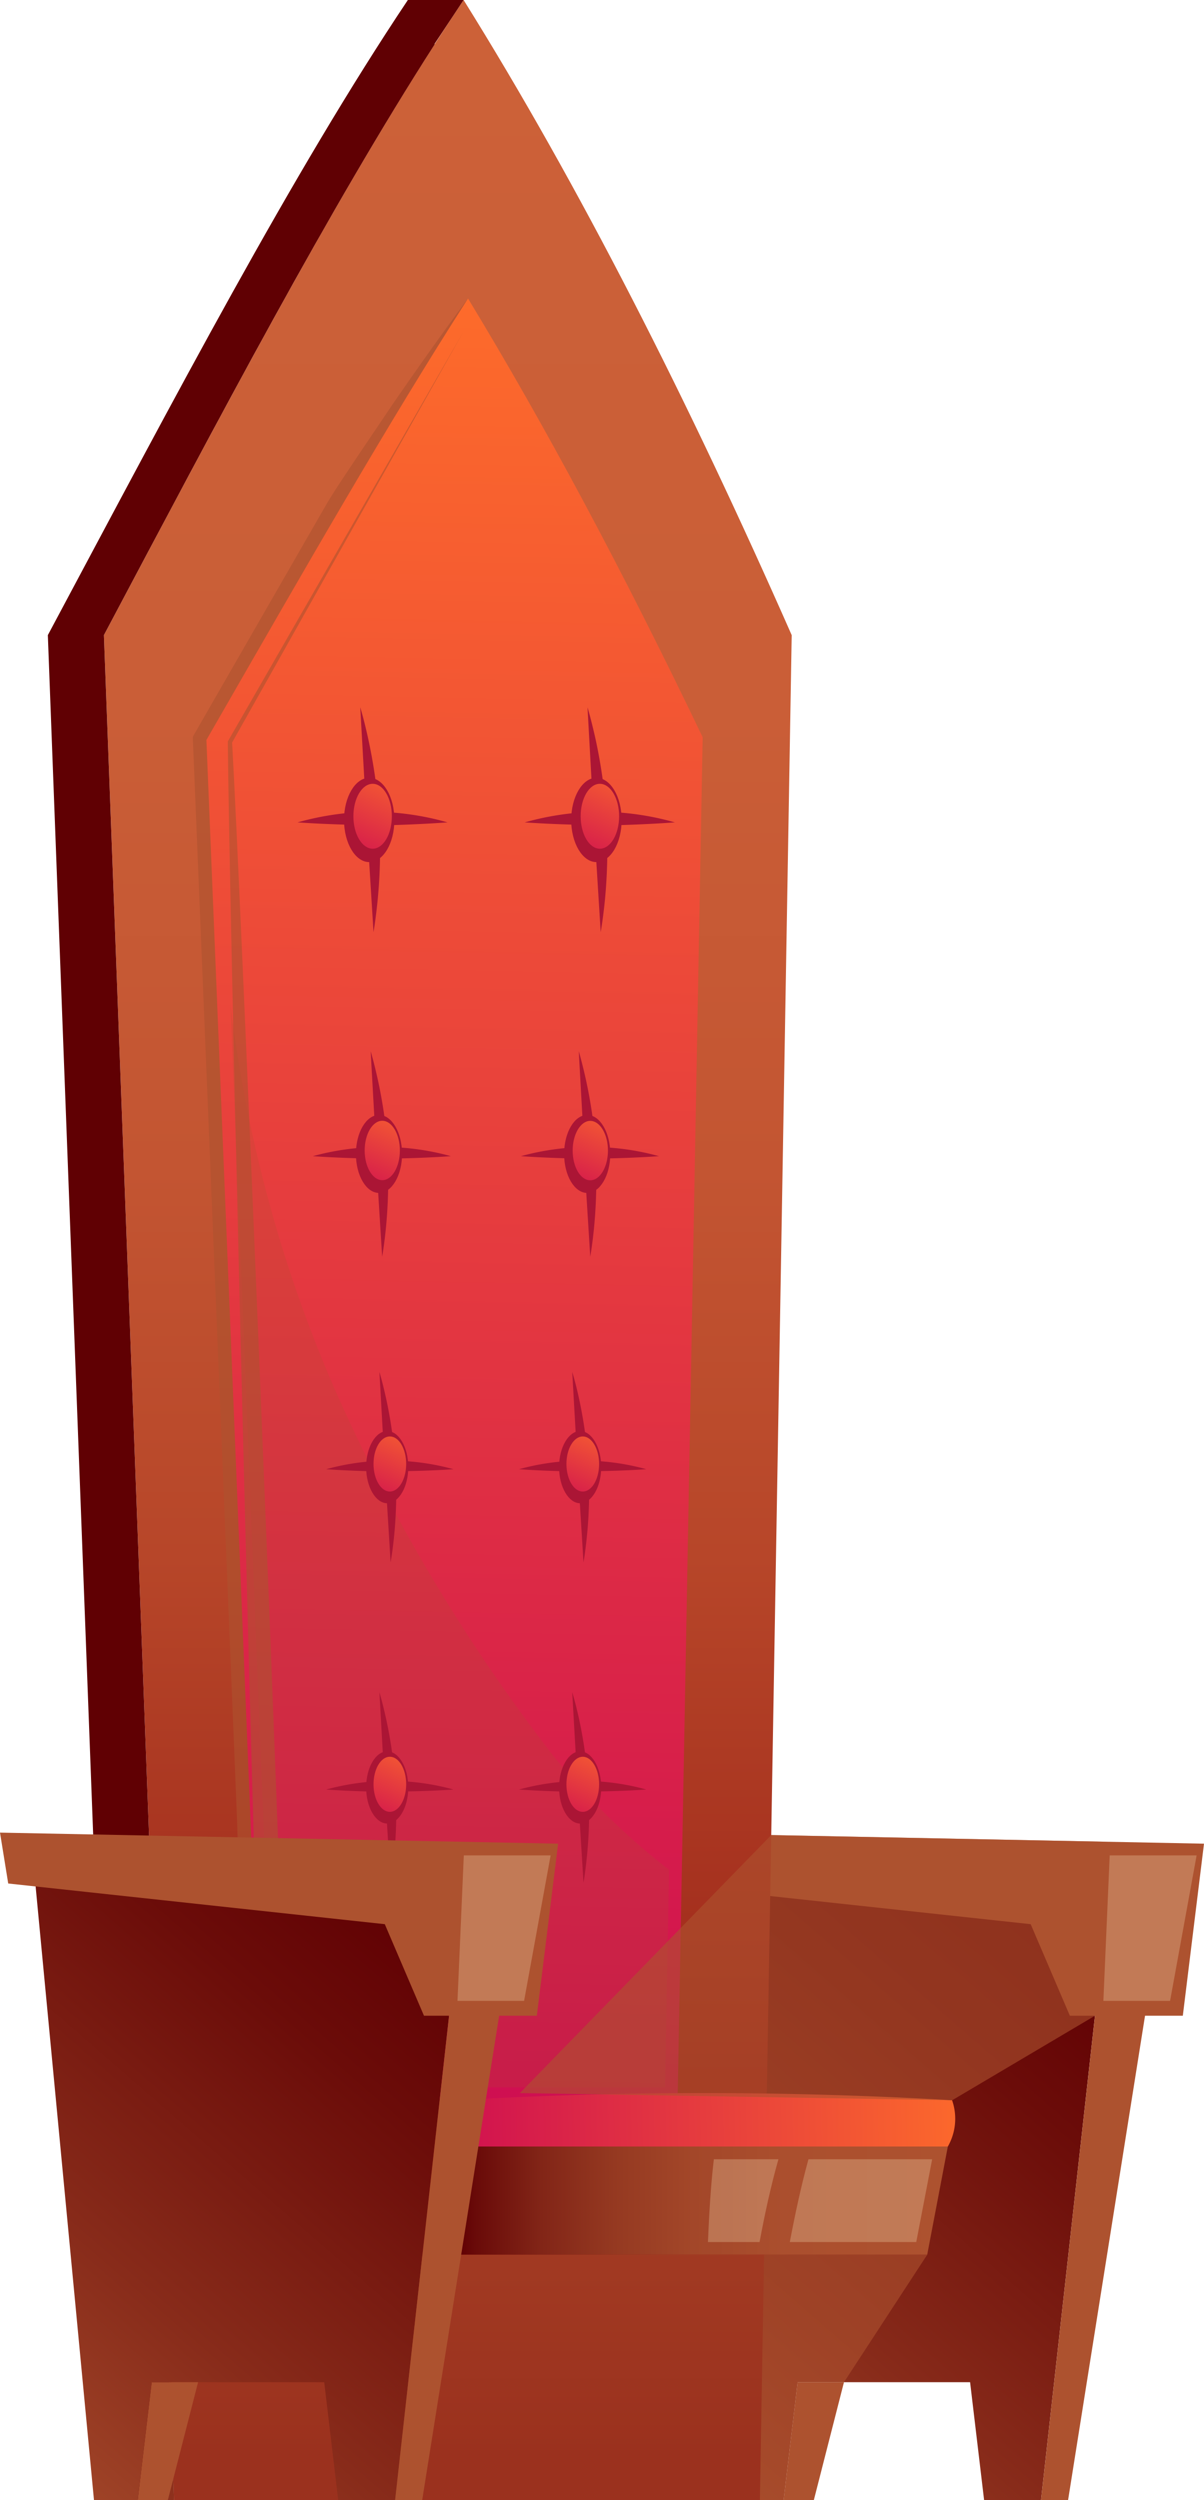 <svg xmlns="http://www.w3.org/2000/svg" xmlns:xlink="http://www.w3.org/1999/xlink" viewBox="0 0 114.27 237.28"><defs><style>.cls-1{mask:url(#mask);}.cls-14,.cls-17,.cls-2,.cls-4,.cls-6{mix-blend-mode:multiply;}.cls-2{fill:url(#Áåçûìÿííûé_ãðàäèåíò_10);}.cls-3{mask:url(#mask-2);}.cls-4{fill:url(#Áåçûìÿííûé_ãðàäèåíò_10-2);}.cls-5{mask:url(#mask-3);}.cls-6{fill:url(#Áåçûìÿííûé_ãðàäèåíò_10-3);}.cls-7{isolation:isolate;}.cls-8{fill:url(#Áåçûìÿííûé_ãðàäèåíò_43);}.cls-14,.cls-17,.cls-9{fill:#ad522f;}.cls-10{fill:#fff7cc;opacity:0.25;}.cls-10,.cls-32{mix-blend-mode:screen;}.cls-11{fill:url(#Áåçûìÿííûé_ãðàäèåíò_40);}.cls-12{mask:url(#mask-4);}.cls-13,.cls-19{mix-blend-mode:overlay;}.cls-13{fill:url(#Áåçûìÿííûé_ãðàäèåíò_127);}.cls-14{opacity:0.6;}.cls-15{fill:#600003;}.cls-16{fill:url(#Áåçûìÿííûé_ãðàäèåíò_53);}.cls-17{opacity:0.2;}.cls-18{mask:url(#mask-5);}.cls-19{opacity:0.4;fill:url(#Áåçûìÿííûé_ãðàäèåíò_127-2);}.cls-20{fill:url(#Áåçûìÿííûé_ãðàäèåíò_4);}.cls-21{fill:url(#Áåçûìÿííûé_ãðàäèåíò_51);}.cls-22{fill:#ab1535;}.cls-23{fill:url(#Áåçûìÿííûé_ãðàäèåíò_53-2);}.cls-24{fill:url(#Áåçûìÿííûé_ãðàäèåíò_53-3);}.cls-25{fill:url(#Áåçûìÿííûé_ãðàäèåíò_53-4);}.cls-26{fill:url(#Áåçûìÿííûé_ãðàäèåíò_53-5);}.cls-27{fill:url(#Áåçûìÿííûé_ãðàäèåíò_53-6);}.cls-28{fill:url(#Áåçûìÿííûé_ãðàäèåíò_53-7);}.cls-29{fill:url(#Áåçûìÿííûé_ãðàäèåíò_53-8);}.cls-30{fill:url(#Áåçûìÿííûé_ãðàäèåíò_53-9);}.cls-31{mask:url(#mask-6);}.cls-32{opacity:0.3;fill:url(#Áåçûìÿííûé_ãðàäèåíò_127-3);}.cls-33{fill:url(#Áåçûìÿííûé_ãðàäèåíò_43-2);}.cls-34{filter:url(#luminosity-noclip-6);}.cls-35{filter:url(#luminosity-noclip-5);}.cls-36{filter:url(#luminosity-noclip-4);}.cls-37{filter:url(#luminosity-noclip-3);}.cls-38{filter:url(#luminosity-noclip-2);}.cls-39{filter:url(#luminosity-noclip);}</style><filter id="luminosity-noclip" x="22.19" y="-8338.8" width="62.88" height="32766" filterUnits="userSpaceOnUse" color-interpolation-filters="sRGB"><feFlood flood-color="#fff" result="bg"/><feBlend in="SourceGraphic" in2="bg"/></filter><mask id="mask" x="22.19" y="-8338.8" width="62.88" height="32766" maskUnits="userSpaceOnUse"><g class="cls-39"/></mask><linearGradient id="Áåçûìÿííûé_ãðàäèåíò_10" x1="44.13" y1="129.99" x2="70.34" y2="27.99" gradientUnits="userSpaceOnUse"><stop offset="0" stop-color="#fff"/><stop offset="0.11" stop-color="#fafafa"/><stop offset="0.24" stop-color="#ececec"/><stop offset="0.38" stop-color="#d4d4d4"/><stop offset="0.53" stop-color="#b2b2b2"/><stop offset="0.69" stop-color="#878787"/><stop offset="0.85" stop-color="#545454"/><stop offset="1" stop-color="#1a1a1a"/></linearGradient><filter id="luminosity-noclip-2" x="35.86" y="-8338.8" width="40.39" height="32766" filterUnits="userSpaceOnUse" color-interpolation-filters="sRGB"><feFlood flood-color="#fff" result="bg"/><feBlend in="SourceGraphic" in2="bg"/></filter><mask id="mask-2" x="35.86" y="-8338.8" width="40.39" height="32766" maskUnits="userSpaceOnUse"><g class="cls-38"/></mask><linearGradient id="Áåçûìÿííûé_ãðàäèåíò_10-2" x1="104.44" y1="63.87" x2="37.77" y2="173.22" xlink:href="#Áåçûìÿííûé_ãðàäèåíò_10"/><filter id="luminosity-noclip-3" x="54.97" y="-8338.8" width="20.12" height="32766" filterUnits="userSpaceOnUse" color-interpolation-filters="sRGB"><feFlood flood-color="#fff" result="bg"/><feBlend in="SourceGraphic" in2="bg"/></filter><mask id="mask-3" x="54.97" y="-8338.8" width="20.12" height="32766" maskUnits="userSpaceOnUse"><g class="cls-37"/></mask><linearGradient id="Áåçûìÿííûé_ãðàäèåíò_10-3" x1="54.97" y1="97.27" x2="75.09" y2="97.27" xlink:href="#Áåçûìÿííûé_ãðàäèåíò_10"/><linearGradient id="Áåçûìÿííûé_ãðàäèåíò_43" x1="103.23" y1="183.38" x2="54.84" y2="239.02" gradientUnits="userSpaceOnUse"><stop offset="0" stop-color="#600003"/><stop offset="0.21" stop-color="#6b0c09"/><stop offset="0.6" stop-color="#882b1a"/><stop offset="1" stop-color="#ad522f"/></linearGradient><linearGradient id="Áåçûìÿííûé_ãðàäèåíò_40" x1="53.62" y1="244.14" x2="53.62" y2="13.02" gradientUnits="userSpaceOnUse"><stop offset="0" stop-color="#7f0004"/><stop offset="0.08" stop-color="#8f150f"/><stop offset="0.22" stop-color="#a5301e"/><stop offset="0.37" stop-color="#b74629"/><stop offset="0.53" stop-color="#c35532"/><stop offset="0.72" stop-color="#ca5e37"/><stop offset="1" stop-color="#cc6138"/></linearGradient><filter id="luminosity-noclip-4" x="22.19" y="13.13" width="62.88" height="104.54" filterUnits="userSpaceOnUse" color-interpolation-filters="sRGB"><feFlood flood-color="#fff" result="bg"/><feBlend in="SourceGraphic" in2="bg"/></filter><mask id="mask-4" x="11.05" y="2.24" width="62.88" height="104.54" maskUnits="userSpaceOnUse"><g class="cls-36"><g transform="translate(-11.14 -10.89)"><g class="cls-1"><path class="cls-2" d="M38.6,40.92C44.2,30.8,49.68,21.38,55.1,13.13c10,16.14,19.78,35.23,30,58.29l-.48,28A331.73,331.73,0,0,0,38.6,40.92Zm6.55,50.7c9.83,6,19.64,12.12,29.27,18.45a83.56,83.56,0,0,1,9.86,7.61l.15-9.09A336.81,336.81,0,0,0,36.38,45c-4,7.29-8,14.89-12.15,22.66l-2,3.84.27,7.14C30.31,82.4,37.68,87.05,45.15,91.62Z"/></g></g></g></mask><linearGradient id="Áåçûìÿííûé_ãðàäèåíò_127" x1="44.13" y1="129.99" x2="70.34" y2="27.99" gradientUnits="userSpaceOnUse"><stop offset="0" stop-color="#fff7cc"/><stop offset="1" stop-color="#fff7cc"/></linearGradient><linearGradient id="Áåçûìÿííûé_ãðàäèåíò_53" x1="55.4" y1="31.91" x2="51.77" y2="210.93" gradientUnits="userSpaceOnUse"><stop offset="0" stop-color="#ff6f29"/><stop offset="1" stop-color="#cf0e51"/></linearGradient><filter id="luminosity-noclip-5" x="35.86" y="47.31" width="40.39" height="160.49" filterUnits="userSpaceOnUse" color-interpolation-filters="sRGB"><feFlood flood-color="#fff" result="bg"/><feBlend in="SourceGraphic" in2="bg"/></filter><mask id="mask-5" x="24.72" y="36.42" width="40.39" height="160.49" maskUnits="userSpaceOnUse"><g class="cls-35"><g transform="translate(-11.14 -10.89)"><g class="cls-3"><path class="cls-4" d="M40.77,207.8,35.86,84.4l.62-1.12c7.2-12.87,14.05-25.09,20.73-36,6.29,10.86,12.54,21.56,19,35.4L74,207.8Z"/></g></g></g></mask><linearGradient id="Áåçûìÿííûé_ãðàäèåíò_127-2" x1="104.44" y1="63.87" x2="37.77" y2="173.22" xlink:href="#Áåçûìÿííûé_ãðàäèåíò_127"/><linearGradient id="Áåçûìÿííûé_ãðàäèåíò_4" x1="43.42" y1="208.85" x2="89.96" y2="208.85" gradientUnits="userSpaceOnUse"><stop offset="0" stop-color="#600003"/><stop offset="0.04" stop-color="#6a0b09"/><stop offset="0.17" stop-color="#822517"/><stop offset="0.32" stop-color="#953921"/><stop offset="0.48" stop-color="#a34729"/><stop offset="0.67" stop-color="#ab4f2e"/><stop offset="1" stop-color="#ad522f"/></linearGradient><linearGradient id="Áåçûìÿííûé_ãðàäèåíò_51" x1="105.67" y1="211.66" x2="52.85" y2="212.87" xlink:href="#Áåçûìÿííûé_ãðàäèåíò_53"/><linearGradient id="Áåçûìÿííûé_ãðàäèåíò_53-2" x1="70.76" y1="82.48" x2="65.83" y2="93.26" xlink:href="#Áåçûìÿííûé_ãðàäèåíò_53"/><linearGradient id="Áåçûìÿííûé_ãðàäèåíò_53-3" x1="49.2" y1="82.48" x2="44.26" y2="93.26" xlink:href="#Áåçûìÿííûé_ãðàäèåíò_53"/><linearGradient id="Áåçûìÿííûé_ãðàäèåíò_53-4" x1="69.63" y1="114.7" x2="65.11" y2="124.58" xlink:href="#Áåçûìÿííûé_ãðàäèåíò_53"/><linearGradient id="Áåçûìÿííûé_ãðàäèåíò_53-5" x1="38.74" y1="103.81" x2="34.22" y2="113.68" xlink:href="#Áåçûìÿííûé_ãðàäèåíò_53"/><linearGradient id="Áåçûìÿííûé_ãðàäèåíò_53-6" x1="68.73" y1="144.84" x2="64.54" y2="154" xlink:href="#Áåçûìÿííûé_ãðàäèåíò_53"/><linearGradient id="Áåçûìÿííûé_ãðàäèåíò_53-7" x1="50.42" y1="144.84" x2="46.23" y2="154" xlink:href="#Áåçûìÿííûé_ãðàäèåíò_53"/><linearGradient id="Áåçûìÿííûé_ãðàäèåíò_53-8" x1="68.73" y1="175.24" x2="64.54" y2="184.4" xlink:href="#Áåçûìÿííûé_ãðàäèåíò_53"/><linearGradient id="Áåçûìÿííûé_ãðàäèåíò_53-9" x1="50.42" y1="175.24" x2="46.23" y2="184.4" xlink:href="#Áåçûìÿííûé_ãðàäèåíò_53"/><filter id="luminosity-noclip-6" x="54.97" y="50.69" width="20.12" height="93.17" filterUnits="userSpaceOnUse" color-interpolation-filters="sRGB"><feFlood flood-color="#fff" result="bg"/><feBlend in="SourceGraphic" in2="bg"/></filter><mask id="mask-6" x="43.83" y="39.79" width="20.12" height="93.17" maskUnits="userSpaceOnUse"><g class="cls-34"><g transform="translate(-11.14 -10.89)"><g class="cls-5"><path class="cls-6" d="M73.83,143.85c.58-20,1.26-60.25,1.26-60.25q-8-16.84-17.5-32.91c-.76,1.14-1.86,2.9-2.62,4A308.8,308.8,0,0,1,71.32,84.12S73.09,124.4,73.83,143.85Z"/></g></g></g></mask><linearGradient id="Áåçûìÿííûé_ãðàäèåíò_127-3" x1="54.97" y1="97.27" x2="75.09" y2="97.27" xlink:href="#Áåçûìÿííûé_ãðàäèåíò_127"/><linearGradient id="Áåçûìÿííûé_ãðàäèåíò_43-2" x1="41.92" y1="183.38" x2="-6.46" y2="239.02" xlink:href="#Áåçûìÿííûé_ãðàäèåíò_43"/></defs><g class="cls-7"><g id="Capa_2" data-name="Capa 2"><polygon class="cls-8" points="64.67 178.93 70.22 237.28 74.37 237.28 75.7 226.09 92.07 226.09 93.4 237.28 98.8 237.28 105.3 178.93 64.67 178.93"/><polygon class="cls-9" points="75.7 226.09 74.37 237.28 77.24 237.28 80.1 226.09 75.7 226.09"/><polygon class="cls-9" points="98.8 237.28 105.3 178.93 110.64 178.93 101.37 237.28 98.8 237.28"/><polygon class="cls-9" points="61.3 173.93 114.27 174.98 112.26 191.31 101.54 191.31 97.82 182.62 62.08 178.76 61.3 173.93"/><polygon class="cls-10" points="105.32 176.09 104.72 189.9 111.05 189.9 113.57 176.09 105.32 176.09"/><path class="cls-11" d="M83.26,248.17H27.66L21,71.17C33.09,48.38,44.13,27.34,55.14,10.89c11,17.63,21.32,38,31.14,60.28Z" transform="translate(-11.14 -10.89)"/><g class="cls-12"><path class="cls-13" d="M38.6,40.92C44.2,30.8,49.68,21.38,55.1,13.13c10,16.14,19.78,35.23,30,58.29l-.48,28A331.73,331.73,0,0,0,38.6,40.92Zm6.55,50.7c9.83,6,19.64,12.12,29.27,18.45a83.56,83.56,0,0,1,9.86,7.61l.15-9.09A336.81,336.81,0,0,0,36.38,45c-4,7.29-8,14.89-12.15,22.66l-2,3.84.27,7.14C30.31,82.4,37.68,87.05,45.15,91.62Z" transform="translate(-11.14 -10.89)"/></g><path class="cls-14" d="M55.56,39.22,49.78,50l-2.85,5.38C46,57.12,45.1,59,44,60.68c-2.09,3.48-4.09,7-6.13,10.52l-6,10.56.17-.69,2.63,64.55L36,177.89c.12,2.69.2,5.38.35,8.07.1,1.34,0,2.69,0,4l-.06,4c-.08,5.4-.13,10.79-.29,16.18-.59-5.36-1.08-10.73-1.6-16.1l-.39-4c-.12-1.35-.29-2.69-.3-4-.06-2.69-.2-5.38-.3-8.07l-1.32-32.28L29.45,81.17V80.8l.18-.32L41.77,59.36c1-1.78,2.17-3.44,3.29-5.14l3.41-5.06C50.78,45.81,53.13,42.48,55.56,39.22Z" transform="translate(-11.14 -10.89)"/><path class="cls-15" d="M52.38,15.06l2.76-4.17H49.85c-11,16.45-22,37.49-34.17,60.28l6.69,177h5.29L21,71.17C32.09,50.26,42.29,30.85,52.4,15.09Z" transform="translate(-11.14 -10.89)"/><path class="cls-16" d="M75.45,210.22,77.83,80.86C70.27,65.08,62.91,51.33,55.56,39.22,47.88,51.19,40,65,31.73,79.38l-1,1.74L36,210.22Z" transform="translate(-11.14 -10.89)"/><path class="cls-17" d="M63.59,177.45A166.94,166.94,0,0,1,42.85,142.6,130.32,130.32,0,0,1,33,106.07L37.16,209h37.1l.38-20.65A64.78,64.78,0,0,1,63.59,177.45Z" transform="translate(-11.14 -10.89)"/><g class="cls-18"><path class="cls-19" d="M40.77,207.8,35.86,84.4l.62-1.12c7.2-12.87,14.05-25.09,20.73-36,6.29,10.86,12.54,21.56,19,35.4L74,207.8Z" transform="translate(-11.14 -10.89)"/></g><polygon class="cls-20" points="88 213.99 43.42 213.99 43.42 203.71 89.96 203.71 88 213.99"/><path class="cls-10" d="M78.89,215.82c-.3,2.59-.45,5.22-.56,7.86h4.9c.49-2.65,1.06-5.28,1.79-7.86Z" transform="translate(-11.14 -10.89)"/><path class="cls-10" d="M87.87,215.82c-.71,2.59-1.27,5.22-1.77,7.86h12l1.51-7.86Z" transform="translate(-11.14 -10.89)"/><path class="cls-21" d="M101.1,214.61H53.62v-4.34a406.9,406.9,0,0,1,47.88-.05A5.32,5.32,0,0,1,101.1,214.61Z" transform="translate(-11.14 -10.89)"/><path class="cls-22" d="M70.14,88.71c0,2.23-1.08,4-2.4,4s-2.39-1.81-2.39-4,1.07-4,2.39-4S70.14,86.48,70.14,88.71Z" transform="translate(-11.14 -10.89)"/><path class="cls-22" d="M75.19,88.94a26.52,26.52,0,0,0-6.52-1,51,51,0,0,0-1-6.87c-.42-1.9-.77-3.05-.77-3.05s.24,4.39.55,9.92a27,27,0,0,0-6.51,1s2.94.22,6.58.25l.63,10.17s.22-1.19.41-3.13a50.8,50.8,0,0,0,.17-7C72.33,89.16,75.19,88.94,75.19,88.94Z" transform="translate(-11.14 -10.89)"/><path class="cls-23" d="M69.9,88.36c0,1.7-.82,3.08-1.83,3.08s-1.82-1.38-1.82-3.08.81-3.08,1.82-3.08S69.9,86.66,69.9,88.36Z" transform="translate(-11.14 -10.89)"/><path class="cls-22" d="M48.57,88.71c0,2.23-1.07,4-2.39,4s-2.39-1.81-2.39-4,1.07-4,2.39-4S48.57,86.48,48.57,88.71Z" transform="translate(-11.14 -10.89)"/><path class="cls-22" d="M53.62,88.94a26.41,26.41,0,0,0-6.52-1,51,51,0,0,0-1-6.87c-.41-1.9-.77-3.05-.77-3.05s.25,4.39.56,9.92a27,27,0,0,0-6.51,1s2.93.22,6.58.25c.35,5.64.63,10.17.63,10.17s.21-1.19.4-3.13a49.27,49.27,0,0,0,.17-7C50.76,89.16,53.62,88.94,53.62,88.94Z" transform="translate(-11.14 -10.89)"/><path class="cls-24" d="M48.33,88.36c0,1.7-.81,3.08-1.82,3.08s-1.83-1.38-1.83-3.08.82-3.08,1.83-3.08S48.33,86.66,48.33,88.36Z" transform="translate(-11.14 -10.89)"/><ellipse class="cls-22" cx="55.73" cy="109.52" rx="2.19" ry="3.7"/><path class="cls-22" d="M73.68,120.62a24,24,0,0,0-6-.87,45.82,45.82,0,0,0-.91-6.29c-.38-1.74-.7-2.8-.7-2.8s.22,4,.51,9.09a24.51,24.51,0,0,0-6,.87s2.68.2,6,.23c.32,5.17.58,9.31.58,9.31s.2-1.09.37-2.86a47.28,47.28,0,0,0,.16-6.45C71.06,120.82,73.68,120.62,73.68,120.62Z" transform="translate(-11.14 -10.89)"/><path class="cls-25" d="M68.84,120.09c0,1.55-.75,2.82-1.68,2.82s-1.67-1.27-1.67-2.82.75-2.82,1.67-2.82S68.84,118.53,68.84,120.09Z" transform="translate(-11.14 -10.89)"/><ellipse class="cls-22" cx="35.97" cy="109.52" rx="2.19" ry="3.7"/><path class="cls-22" d="M53.93,120.62a24,24,0,0,0-6-.87,45.82,45.82,0,0,0-.91-6.29c-.38-1.74-.7-2.8-.7-2.8s.22,4,.51,9.09a24.51,24.51,0,0,0-6,.87s2.68.2,6,.23c.32,5.17.58,9.31.58,9.31s.2-1.09.37-2.86a47.28,47.28,0,0,0,.16-6.45C51.31,120.82,53.93,120.62,53.93,120.62Z" transform="translate(-11.14 -10.89)"/><ellipse class="cls-26" cx="36.28" cy="109.19" rx="1.67" ry="2.82"/><path class="cls-22" d="M68.2,150.13c0,1.89-.91,3.43-2,3.43s-2-1.54-2-3.43.91-3.42,2-3.42S68.2,148.24,68.2,150.13Z" transform="translate(-11.14 -10.89)"/><path class="cls-22" d="M72.48,150.33a22.37,22.37,0,0,0-5.53-.81,43.67,43.67,0,0,0-.84-5.83c-.35-1.62-.66-2.59-.66-2.59s.21,3.73.48,8.42a22.37,22.37,0,0,0-5.53.81s2.49.19,5.59.21c.29,4.79.53,8.63.53,8.63s.18-1,.34-2.65a42.28,42.28,0,0,0,.15-6C70.05,150.51,72.48,150.33,72.48,150.33Z" transform="translate(-11.14 -10.89)"/><path class="cls-27" d="M68,149.83c0,1.45-.69,2.62-1.55,2.62s-1.55-1.17-1.55-2.62.7-2.61,1.55-2.61S68,148.39,68,149.83Z" transform="translate(-11.14 -10.89)"/><path class="cls-22" d="M49.89,150.13c0,1.89-.91,3.43-2,3.43s-2-1.54-2-3.43.9-3.42,2-3.42S49.89,148.24,49.89,150.13Z" transform="translate(-11.14 -10.89)"/><path class="cls-22" d="M54.18,150.33a22.51,22.51,0,0,0-5.54-.81,42.09,42.09,0,0,0-.84-5.83c-.35-1.62-.65-2.59-.65-2.59s.21,3.73.47,8.42a22.34,22.34,0,0,0-5.52.81s2.48.19,5.58.21c.3,4.79.53,8.63.53,8.63s.19-1,.35-2.65a42.48,42.48,0,0,0,.14-6C51.75,150.51,54.18,150.33,54.18,150.33Z" transform="translate(-11.14 -10.89)"/><path class="cls-28" d="M49.69,149.83c0,1.45-.7,2.62-1.55,2.62s-1.55-1.17-1.55-2.62.69-2.61,1.55-2.61S49.69,148.39,49.69,149.83Z" transform="translate(-11.14 -10.89)"/><path class="cls-22" d="M68.2,180.54c0,1.89-.91,3.42-2,3.42s-2-1.53-2-3.42.91-3.43,2-3.43S68.2,178.64,68.2,180.54Z" transform="translate(-11.14 -10.89)"/><path class="cls-22" d="M72.48,180.73a22.37,22.37,0,0,0-5.53-.81,43.92,43.92,0,0,0-.84-5.83c-.35-1.61-.66-2.59-.66-2.59s.21,3.73.48,8.42a23,23,0,0,0-5.53.81s2.49.19,5.59.21c.29,4.79.53,8.63.53,8.63s.18-1,.34-2.65a42.28,42.28,0,0,0,.15-6C70.05,180.91,72.48,180.73,72.48,180.73Z" transform="translate(-11.14 -10.89)"/><path class="cls-29" d="M68,180.24c0,1.44-.69,2.61-1.55,2.61s-1.55-1.17-1.55-2.61.7-2.62,1.55-2.62S68,178.79,68,180.24Z" transform="translate(-11.14 -10.89)"/><path class="cls-22" d="M49.89,180.54c0,1.89-.91,3.42-2,3.42s-2-1.53-2-3.42.9-3.43,2-3.43S49.89,178.64,49.89,180.54Z" transform="translate(-11.14 -10.89)"/><path class="cls-22" d="M54.18,180.73a22.51,22.51,0,0,0-5.54-.81,42.32,42.32,0,0,0-.84-5.83c-.35-1.61-.65-2.59-.65-2.59s.21,3.73.47,8.42a22.92,22.92,0,0,0-5.52.81s2.48.19,5.58.21c.3,4.79.53,8.63.53,8.63s.19-1,.35-2.65a42.48,42.48,0,0,0,.14-6C51.75,180.91,54.18,180.73,54.18,180.73Z" transform="translate(-11.14 -10.89)"/><path class="cls-30" d="M49.69,180.24c0,1.44-.7,2.61-1.55,2.61s-1.55-1.17-1.55-2.61.69-2.62,1.55-2.62S49.69,178.79,49.69,180.24Z" transform="translate(-11.14 -10.89)"/><path class="cls-14" d="M55.14,42.34,32.76,81.26c.14,15,2,92.5,3.19,127.79l2.41-.08C37.21,173.73,34,96.09,33.17,81.36Z" transform="translate(-11.14 -10.89)"/><g class="cls-31"><path class="cls-32" d="M73.83,143.85c.58-20,1.26-60.25,1.26-60.25q-8-16.84-17.5-32.91c-.76,1.14-1.86,2.9-2.62,4A308.8,308.8,0,0,1,71.32,84.12S73.09,124.4,73.83,143.85Z" transform="translate(-11.14 -10.89)"/></g><polygon class="cls-14" points="88 213.99 80.1 226.09 75.7 226.09 74.37 237.28 15.93 237.28 16.68 213.99 88 213.99"/><polygon class="cls-33" points="3.37 178.93 8.92 237.28 13.07 237.28 14.4 226.09 30.77 226.09 32.1 237.28 37.5 237.28 44 178.93 3.37 178.93"/><polygon class="cls-9" points="14.4 226.09 13.07 237.28 15.93 237.28 18.8 226.09 14.4 226.09"/><polygon class="cls-9" points="37.5 237.28 44 178.93 49.34 178.93 40.07 237.28 37.5 237.28"/><polygon class="cls-9" points="0 173.93 52.97 174.98 50.95 191.31 40.24 191.31 36.52 182.62 0.78 178.76 0 173.93"/><polygon class="cls-10" points="44.02 176.09 43.42 189.9 49.74 189.9 52.26 176.09 44.02 176.09"/><polygon class="cls-14" points="73.2 174.16 49.34 198.65 90.37 199.33 103.92 191.31 104.72 174.79 73.2 174.16"/></g></g></svg>
